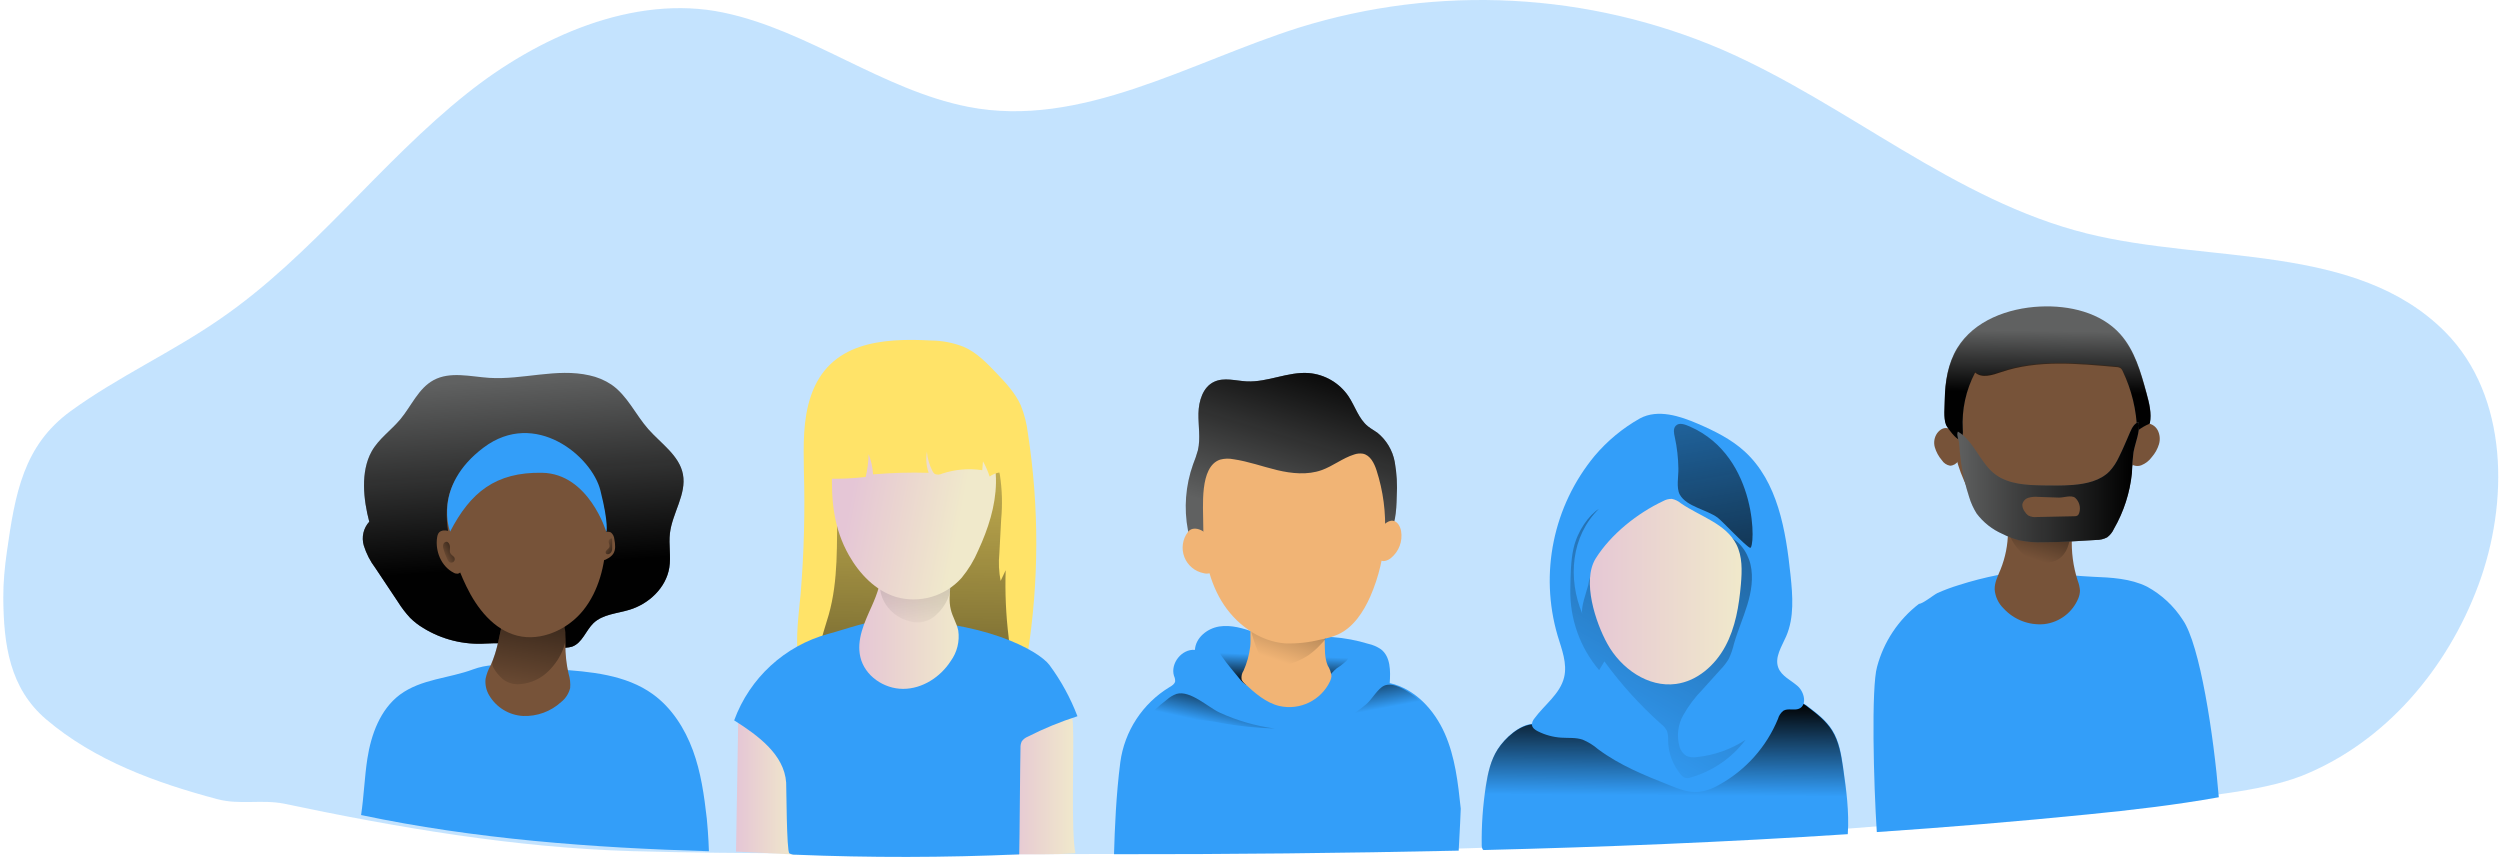 <?xml version="1.0" encoding="UTF-8"?>
<svg width="665px" height="228px" viewBox="0 0 665 228" version="1.1" xmlns="http://www.w3.org/2000/svg" xmlns:xlink="http://www.w3.org/1999/xlink">
    <!-- Generator: Sketch 55.2 (78181) - https://sketchapp.com -->
    <title>diversity_2</title>
    <desc>Created with Sketch.</desc>
    <defs>
        <linearGradient x1="3.18450526e-13%" y1="50.006%" x2="100%" y2="50.006%" id="linearGradient-1">
            <stop stop-color="#E5C6D6" offset="0%"></stop>
            <stop stop-color="#EAD4D0" offset="42%"></stop>
            <stop stop-color="#F0E9CB" offset="100%"></stop>
        </linearGradient>
        <linearGradient x1="0%" y1="50.043%" x2="100%" y2="50.043%" id="linearGradient-2">
            <stop stop-color="#E5C6D6" offset="0%"></stop>
            <stop stop-color="#EAD4D0" offset="42%"></stop>
            <stop stop-color="#F0E9CB" offset="100%"></stop>
        </linearGradient>
        <linearGradient x1="51.356%" y1="-48.285%" x2="48.585%" y2="240.202%" id="linearGradient-3">
            <stop stop-color="#010101" stop-opacity="0" offset="0%"></stop>
            <stop stop-color="#010101" offset="95%"></stop>
        </linearGradient>
        <linearGradient x1="46.388%" y1="3.812%" x2="52.013%" y2="74.445%" id="linearGradient-4">
            <stop stop-color="#010101" stop-opacity="0" offset="0%"></stop>
            <stop stop-color="#010101" offset="95%"></stop>
        </linearGradient>
        <linearGradient x1="39.085%" y1="125.961%" x2="73.078%" y2="-92.194%" id="linearGradient-5">
            <stop stop-color="#010101" stop-opacity="0" offset="0%"></stop>
            <stop stop-color="#010101" offset="95%"></stop>
        </linearGradient>
        <linearGradient x1="9.666%" y1="90.735%" x2="148.837%" y2="-46.715%" id="linearGradient-6">
            <stop stop-color="#010101" stop-opacity="0" offset="0%"></stop>
            <stop stop-color="#010101" offset="95%"></stop>
        </linearGradient>
        <linearGradient x1="13.57%" y1="1.881%" x2="153.3%" y2="184.573%" id="linearGradient-7">
            <stop stop-color="#010101" stop-opacity="0" offset="0%"></stop>
            <stop stop-color="#010101" offset="95%"></stop>
        </linearGradient>
        <linearGradient x1="0.012%" y1="50.045%" x2="100.073%" y2="50.045%" id="linearGradient-8">
            <stop stop-color="#E5C6D6" offset="0%"></stop>
            <stop stop-color="#EAD4D0" offset="42%"></stop>
            <stop stop-color="#F0E9CB" offset="100%"></stop>
        </linearGradient>
        <linearGradient x1="41.361%" y1="116.399%" x2="114.713%" y2="-527.577%" id="linearGradient-9">
            <stop stop-color="#010101" stop-opacity="0" offset="0%"></stop>
            <stop stop-color="#010101" offset="95%"></stop>
        </linearGradient>
        <linearGradient x1="13.335%" y1="42.868%" x2="78.605%" y2="58.559%" id="linearGradient-10">
            <stop stop-color="#E5C6D6" offset="0%"></stop>
            <stop stop-color="#EAD4D0" offset="42%"></stop>
            <stop stop-color="#F0E9CB" offset="100%"></stop>
        </linearGradient>
        <linearGradient x1="49.876%" y1="63.503%" x2="50.953%" y2="-1.223%" id="linearGradient-11">
            <stop stop-color="#010101" stop-opacity="0" offset="0%"></stop>
            <stop stop-color="#010101" offset="95%"></stop>
        </linearGradient>
        <linearGradient x1="29.755%" y1="100.81%" x2="140.36%" y2="-187.488%" id="linearGradient-12">
            <stop stop-color="#010101" stop-opacity="0" offset="0%"></stop>
            <stop stop-color="#010101" offset="95%"></stop>
        </linearGradient>
        <linearGradient x1="-0.026%" y1="50.025%" x2="100.003%" y2="50.025%" id="linearGradient-13">
            <stop stop-color="#E5C6D6" offset="0%"></stop>
            <stop stop-color="#EAD4D0" offset="42%"></stop>
            <stop stop-color="#F0E9CB" offset="100%"></stop>
        </linearGradient>
        <linearGradient x1="26.502%" y1="-143.359%" x2="72.42%" y2="248.718%" id="linearGradient-14">
            <stop stop-color="#010101" stop-opacity="0" offset="0%"></stop>
            <stop stop-color="#010101" offset="95%"></stop>
        </linearGradient>
        <linearGradient x1="51.005%" y1="36.462%" x2="45.029%" y2="94.807%" id="linearGradient-15">
            <stop stop-color="#010101" stop-opacity="0" offset="0%"></stop>
            <stop stop-color="#010101" offset="95%"></stop>
        </linearGradient>
        <linearGradient x1="42.29%" y1="78.509%" x2="71.97%" y2="-9.496%" id="linearGradient-16">
            <stop stop-color="#010101" stop-opacity="0" offset="0%"></stop>
            <stop stop-color="#010101" offset="95%"></stop>
        </linearGradient>
        <linearGradient x1="29.197%" y1="87.406%" x2="121.455%" y2="-131.942%" id="linearGradient-17">
            <stop stop-color="#010101" stop-opacity="0" offset="0%"></stop>
            <stop stop-color="#010101" offset="95%"></stop>
        </linearGradient>
        <linearGradient x1="49.739%" y1="53.578%" x2="82.421%" y2="-12.308%" id="linearGradient-18">
            <stop stop-color="#010101" stop-opacity="0" offset="0%"></stop>
            <stop stop-color="#010101" offset="95%"></stop>
        </linearGradient>
        <linearGradient x1="50.268%" y1="56.122%" x2="15.162%" y2="-26.369%" id="linearGradient-19">
            <stop stop-color="#010101" stop-opacity="0" offset="0%"></stop>
            <stop stop-color="#010101" offset="95%"></stop>
        </linearGradient>
        <linearGradient x1="30.698%" y1="85.249%" x2="93.762%" y2="-64.544%" id="linearGradient-20">
            <stop stop-color="#010101" stop-opacity="0" offset="0%"></stop>
            <stop stop-color="#010101" offset="95%"></stop>
        </linearGradient>
        <linearGradient x1="51.11%" y1="18.708%" x2="49.997%" y2="67.141%" id="linearGradient-21">
            <stop stop-color="#010101" stop-opacity="0" offset="0%"></stop>
            <stop stop-color="#010101" offset="95%"></stop>
        </linearGradient>
        <linearGradient x1="-0.09%" y1="49.964%" x2="99.905%" y2="49.964%" id="linearGradient-22">
            <stop stop-color="#010101" stop-opacity="0" offset="0%"></stop>
            <stop stop-color="#010101" offset="95%"></stop>
        </linearGradient>
    </defs>
    <g id="Desktop-hifi" stroke="none" stroke-width="1" fill="none" fill-rule="evenodd">
        <g id="Desktop-Transparent" transform="translate(-180, -1141)" fill-rule="nonzero">
            <g id="diversity_2" transform="translate(180, 1141)">
                <path d="M659.223,155.718 C651.069,177.615 634.749,197.373 612.307,206.363 C600.721,210.864 584.236,211.728 571.978,213.789 C560.471,215.849 546.751,215.468 535.085,216.618 C516.425,218.488 497.674,220.038 478.974,221.308 C476.383,221.508 473.841,221.708 471.25,221.868 C438.972,223.978 406.694,225.288 374.336,226.088 L374.106,226.088 C371.995,226.088 369.844,226.208 367.733,226.248 C337.169,226.915 306.593,227.231 276.002,227.198 C255.178,227.198 234.376,227.131 213.598,226.998 C198.47,226.918 183.341,226.838 168.183,226.408 C137.016,225.488 105.954,220.189 75.627,213.789 C69.694,212.599 63.786,214.148 57.902,212.598 C41.583,208.268 25.184,202.338 12.287,191.358 C2.55,183.068 0.963,171.455 0.876,159.075 C0.848,155.057 1.247,150.856 1.831,146.757 C4.022,131.327 6.214,118.498 18.821,109.338 C31.428,100.178 45.836,93.668 58.613,84.798 C83.096,67.968 101.046,43.268 124.289,24.798 C142.749,10.078 168.423,-1.702 192.496,3.358 C215.189,8.128 234.65,23.918 257.532,28.418 C287.549,34.298 316.395,16.558 345.581,7.328 C382.602,-4.172 422.515,-2.083 458.133,13.218 C491.441,27.698 519.857,53.358 555.116,62.108 C587.674,70.178 626.755,64.528 650.398,88.278 C667.378,105.398 667.378,133.821 659.223,155.718 Z" id="Path" fill="#339EF9" opacity="0.289"></path>
                <path d="M286.07,226.97 C279.98,227.41 274.34,227.2 268.22,227.25 C268.58,222.52 270.11,201.46 270.46,196.73 C270.61,194.73 270.87,192.49 272.41,191.19 C273.351,190.5 274.452,190.063 275.61,189.92 C277.96,189.48 281.05,188.92 283.42,189.46 C285.42,189.92 285.35,191.67 285.42,193.4 C285.73,199.06 284.83,221.45 286.07,226.97 Z" id="Path" fill="url(#linearGradient-1)"></path>
                <path d="M196.36,192.16 L195.78,226.52 L211.56,227.31 C211.56,227.31 211.32,200.58 206.29,196.7 C203.387,194.421 199.983,192.865 196.36,192.16 Z" id="Path" fill="url(#linearGradient-2)"></path>
                <path d="M215.73,105.23 C213.54,111.57 213.73,118.44 213.83,125.14 C214.152,136.047 213.868,146.964 212.98,157.84 C212.43,163.68 211.59,169.56 212.3,175.37 C213.01,181.18 215.52,187.09 220.3,190.37 C223.72,192.71 227.94,193.55 232.06,193.99 C236.271,194.394 240.5,194.571 244.73,194.52 C249.268,194.681 253.807,194.244 258.23,193.22 C262.61,192.04 266.82,189.68 269.42,185.97 C271.82,182.54 272.67,178.28 273.32,174.14 C276.398,154.64 276.432,134.78 273.42,115.27 C273.124,112.724 272.492,110.229 271.54,107.85 C270.08,104.55 267.54,101.85 265.05,99.24 C262.56,96.63 259.75,93.7 256.3,92.24 C253.526,91.159 250.577,90.593 247.6,90.57 C234.56,89.87 220.61,91.01 215.73,105.23 Z" id="Path" fill="#FFE368"></path>
                <path d="M267.51,151.68 L266.17,154.52 C265.696,152.11 265.582,149.643 265.83,147.2 L266.31,138.15 C266.683,134.201 266.568,130.221 265.97,126.3 C265.2,122.41 263.36,118.59 260.17,116.24 C256.08,113.24 250.6,113.07 245.51,113.1 C240.81,113.1 235.76,113.32 232,116.1 C230.001,117.77 228.308,119.777 227,122.03 C225.354,124.255 224.09,126.739 223.26,129.38 C222.851,131.211 222.666,133.085 222.71,134.96 C222.56,144.54 223.05,154.3 220.44,163.53 C219.58,166.53 218.44,169.53 218.07,172.69 C217.961,173.23 218.061,173.791 218.35,174.26 C218.681,174.581 219.104,174.791 219.56,174.86 C223.188,175.684 226.861,176.299 230.56,176.7 L250.31,179.24 C252.491,179.639 254.72,179.7 256.92,179.42 C258.43,179.16 259.92,178.57 261.39,178.3 C266.39,177.39 269.06,174.73 268.31,169.58 C267.58,163.643 267.312,157.658 267.51,151.68 L267.51,151.68 Z" id="Path" fill="url(#linearGradient-3)"></path>
                <path d="M220.29,168.62 C208.722,171.782 199.403,180.355 195.29,191.62 C201.61,195.62 208.61,200.71 209.12,208.18 C209.19,209.11 209.22,226.44 209.97,226.98 C210.441,227.249 210.979,227.378 211.52,227.35 C231.38,228.17 251.243,228.14 271.11,227.26 C271.23,223.26 271.34,202.95 271.45,198.92 C271.422,198.335 271.535,197.752 271.78,197.22 C272.178,196.652 272.734,196.213 273.38,195.96 C277.635,193.797 282.055,191.978 286.6,190.52 C284.753,185.67 282.254,181.094 279.17,176.92 C276.31,173.04 261.25,164.69 236.36,164.99 C230.73,165.05 225.73,167.18 220.29,168.62 Z" id="Path" fill="#339EF9"></path>
                <path d="M188.57,226.43 C157.42,225.51 126.36,223.2 96.05,216.8 C96.8,211.8 96.96,206.74 97.72,201.8 C98.72,195.36 101.14,188.72 106.35,184.8 C112.04,180.58 119.44,180.46 125.88,178.04 C132.64,175.53 140.88,177.56 148.04,178.04 C156.99,178.63 166.45,179.43 173.69,184.68 C178.69,188.3 182.17,193.79 184.31,199.6 C186.45,205.41 187.31,211.6 188.01,217.77 C188.09,218.15 188.49,223.32 188.57,226.43 Z" id="Path" fill="#339EF9"></path>
                <path d="M129.14,171.19 C123.325,171.549 117.542,170.103 112.58,167.05 C111.312,166.29 110.14,165.38 109.09,164.34 C107.883,163.035 106.801,161.618 105.86,160.11 L99.86,151.11 C98.492,149.303 97.446,147.273 96.77,145.11 C96.114,142.888 96.664,140.486 98.22,138.77 C96.66,132.85 95.88,125.48 98.84,120.12 C100.7,116.74 104.06,114.46 106.53,111.49 C109.45,107.96 111.31,103.29 115.34,101.11 C119.75,98.73 125.13,100.18 130.13,100.51 C139.03,101.08 148.07,97.86 156.77,99.84 C158.861,100.283 160.849,101.117 162.63,102.3 C166.87,105.22 169.04,110.3 172.44,114.15 C175.84,118 180.7,121.15 181.66,126.15 C182.66,131.46 178.84,136.45 178.2,141.82 C177.83,144.87 178.52,147.98 178.03,151.01 C177.16,156.37 172.59,160.65 167.4,162.21 C164.12,163.21 160.4,163.37 157.89,165.72 C155.81,167.72 154.89,171.04 152.17,172.01 C151.093,172.307 149.968,172.385 148.86,172.24 C142.63,171.84 135.39,170.79 129.14,171.19 Z" id="Path" fill="#606161"></path>
                <path d="M129.14,171.19 C123.325,171.549 117.542,170.103 112.58,167.05 C111.312,166.29 110.14,165.38 109.09,164.34 C107.883,163.035 106.801,161.618 105.86,160.11 L99.86,151.11 C98.492,149.303 97.446,147.273 96.77,145.11 C96.114,142.888 96.664,140.486 98.22,138.77 C96.66,132.85 95.88,125.48 98.84,120.12 C100.7,116.74 104.06,114.46 106.53,111.49 C109.45,107.96 111.31,103.29 115.34,101.11 C119.75,98.73 125.13,100.18 130.13,100.51 C139.03,101.08 148.07,97.86 156.77,99.84 C158.861,100.283 160.849,101.117 162.63,102.3 C166.87,105.22 169.04,110.3 172.44,114.15 C175.84,118 180.7,121.15 181.66,126.15 C182.66,131.46 178.84,136.45 178.2,141.82 C177.83,144.87 178.52,147.98 178.03,151.01 C177.16,156.37 172.59,160.65 167.4,162.21 C164.12,163.21 160.4,163.37 157.89,165.72 C155.81,167.72 154.89,171.04 152.17,172.01 C151.093,172.307 149.968,172.385 148.86,172.24 C142.63,171.84 135.39,170.79 129.14,171.19 Z" id="Path" fill="url(#linearGradient-4)"></path>
                <path d="M130.48,177.03 C129.866,178.134 129.422,179.324 129.16,180.56 C128.997,182.065 129.319,183.582 130.08,184.89 C131.969,188.148 135.37,190.238 139.13,190.45 C142.864,190.597 146.505,189.264 149.26,186.74 C150.451,185.801 151.295,184.492 151.66,183.02 C151.77,181.728 151.627,180.427 151.24,179.19 C150.651,176.606 150.369,173.961 150.4,171.31 C150.4,169.31 150.6,167.1 149.58,165.31 C148.43,163.31 146.09,162.45 143.87,162.01 C140.76,161.41 135.02,160.48 133.96,164.45 C132.8,168.78 132.42,172.91 130.48,177.03 Z" id="Path" fill="#775339"></path>
                <path d="M131,176.94 C131.046,177.151 131.116,177.356 131.21,177.55 C131.871,178.726 132.73,179.778 133.75,180.66 C135.06,181.676 136.711,182.149 138.36,181.98 C141.235,181.755 143.933,180.502 145.96,178.45 C149.13,175.35 152.1,169.67 149.58,165.34 C148.43,163.34 146.09,162.48 143.87,162.04 C140.76,161.44 135.02,160.51 133.96,164.48 C133.09,167.71 132.63,171.04 131.58,174.22 C131.23,175.31 130.8,176.01 131,176.94 Z" id="Path" fill="url(#linearGradient-5)"></path>
                <path d="M119.73,141.41 C118.73,140.97 117.28,140.89 116.64,141.82 C116.446,142.151 116.324,142.519 116.28,142.9 C115.7,146.54 117.34,150.61 120.61,152.31 C120.931,152.509 121.302,152.613 121.68,152.61 C122.56,152.53 123.02,151.54 123.2,150.68 C124.01,146.99 123.53,142.97 119.73,141.41 Z" id="Path" fill="#775339"></path>
                <path d="M159.34,143.21 C159.682,142.649 160.131,142.16 160.66,141.77 C161.205,141.377 161.926,141.327 162.52,141.64 C163.048,142.1 163.372,142.751 163.42,143.45 C163.66,144.76 163.85,146.24 163.09,147.35 C162.68,147.899 162.141,148.339 161.52,148.63 C160.956,149.007 160.264,149.14 159.6,149 C159.025,148.743 158.576,148.268 158.35,147.68 C158.154,147.319 158.038,146.92 158.01,146.51 C158.174,145.317 158.631,144.183 159.34,143.21 L159.34,143.21 Z" id="Path" fill="#775339"></path>
                <path d="M124.06,155.99 C126.88,161.83 131.31,167.49 137.59,169.09 C143.87,170.69 151.02,167.5 155.16,162.32 C159.3,157.14 160.95,150.32 161.23,143.72 C161.55,136.21 159.93,128.03 154.3,123.04 C150.51,119.862 145.673,118.208 140.73,118.4 C135.801,118.633 131,120.046 126.73,122.52 C114.3,129.3 119.06,145.64 124.06,155.99 Z" id="Path" fill="#775339"></path>
                <path d="M119.73,141.41 C119.73,141.41 114.95,129.32 128.65,119.04 C142.35,108.76 157.42,121.33 159.71,130.46 C162,139.59 161.29,141.52 161.29,141.52 C161.29,141.52 156.66,125.99 144.22,125.76 C131.78,125.53 125.13,131 119.73,141.41 Z" id="Path" fill="#339EF9"></path>
                <path d="M119.65,146.62 C119.65,146.13 119.75,145.62 119.65,145.15 C119.55,144.68 119.27,144.15 118.78,144.1 C118.381,144.123 118.04,144.396 117.93,144.78 C117.817,145.155 117.817,145.555 117.93,145.93 C118.175,146.86 118.509,147.765 118.93,148.63 C119.12,149.04 119.34,149.51 119.78,149.63 C120.11,149.724 120.465,149.629 120.704,149.382 C120.942,149.135 121.025,148.777 120.92,148.45 C120.73,147.79 119.73,147.68 119.65,146.62 Z" id="Path" fill="url(#linearGradient-6)"></path>
                <path d="M161.98,144.52 C161.86,144.242 161.86,143.928 161.98,143.65 C162.155,143.407 162.416,143.239 162.71,143.18 C162.814,143.426 162.858,143.693 162.84,143.96 C162.84,144.56 162.84,145.15 162.84,145.75 C162.852,146.02 162.819,146.291 162.74,146.55 C162.616,146.914 162.343,147.208 161.99,147.36 C161.7,147.49 161.28,147.46 161.15,147.16 C160.92,146.64 161.48,146.23 161.8,145.95 C162.27,145.52 162.18,145.13 161.98,144.52 Z" id="Path" fill="url(#linearGradient-7)"></path>
                <path d="M231.86,161.3 C229.93,165.59 227.77,170.22 228.86,174.8 C230.03,179.8 235.14,183.25 240.24,183.24 C245.34,183.23 250.14,180.12 252.9,175.83 C254.589,173.498 255.306,170.601 254.9,167.75 C254.49,165.75 253.34,164.03 252.9,162.08 C251.9,158.01 253.9,153.51 252.35,149.62 C251.1,146.45 247.8,144.56 244.51,143.62 C242.566,143.004 240.489,142.938 238.51,143.43 C234.86,144.54 234.29,147.18 234.51,150.43 C234.67,154.29 233.41,157.84 231.86,161.3 Z" id="Path" fill="url(#linearGradient-8)"></path>
                <path d="M235.73,160.97 C237.19,163.083 239.369,164.594 241.86,165.22 C244.404,166.042 247.194,165.375 249.09,163.49 C251.638,161.192 253.092,157.921 253.09,154.49 C253.147,153.323 252.793,152.173 252.09,151.24 C251.486,150.625 250.736,150.174 249.91,149.93 C245.48,148.427 240.608,149.012 236.66,151.52 C233.21,153.67 233.62,157.8 235.73,160.97 Z" id="Path" fill="url(#linearGradient-9)"></path>
                <path d="M225.81,147.7 C228.65,152.7 232.89,157.11 238.28,158.78 C244.601,160.599 251.405,158.632 255.78,153.72 C257.602,151.513 259.094,149.055 260.21,146.42 C262.83,140.75 264.83,134.66 264.93,128.42 C265.03,122.18 263.05,115.73 258.68,111.48 C255.418,108.497 251.354,106.533 246.99,105.83 C241.31,104.77 235.2,105.32 230.13,108.26 C227.003,110.071 224.459,112.74 222.8,115.95 C221.15,119.18 221.45,121.73 221.34,125.14 C221.07,133.21 221.78,140.58 225.81,147.7 Z" id="Path" fill="url(#linearGradient-10)"></path>
                <path d="M218.58,125.77 C218.545,126.116 218.615,126.464 218.78,126.77 C219.196,127.212 219.798,127.428 220.4,127.35 C223.697,127.405 226.994,127.245 230.27,126.87 C230.749,124.884 231.011,122.852 231.05,120.81 C231.73,122.528 232.128,124.345 232.23,126.19 C237.148,125.76 242.086,125.62 247.02,125.77 C246.39,123.96 246.231,122.019 246.56,120.13 C246.701,121.908 247.191,123.641 248,125.23 C248.135,125.57 248.364,125.865 248.66,126.08 C249.283,126.33 249.983,126.297 250.58,125.99 C254.025,124.848 257.691,124.533 261.28,125.07 L261.47,122.71 C262.198,123.995 262.791,125.353 263.24,126.76 C264.593,125.782 266.288,125.399 267.93,125.7 L266.56,117.5 C266.379,113.371 264.181,109.595 260.68,107.4 C258.576,105.56 256.283,103.947 253.84,102.59 C249.587,100.532 244.804,99.834 240.14,100.59 C235.485,101.357 231.051,103.121 227.14,105.76 C225.672,106.633 224.385,107.781 223.35,109.14 C222.35,110.54 222.35,112.08 221.7,113.58 C220.02,117.63 218.58,121.29 218.58,125.77 Z" id="Path" fill="#FFE368"></path>
                <path d="M491.51,221.89 C459.25,224 426.95,225.31 394.61,226.11 C394.494,226.045 394.4,225.948 394.34,225.83 C394.207,225.556 394.139,225.255 394.14,224.95 C394.054,219.625 394.425,214.302 395.25,209.04 C395.81,205.62 396.56,202.12 398.43,199.22 C400.3,196.32 404.2,192.69 407.94,192.5 C411.84,192.34 415.94,193.29 419.94,193.25 C424.72,193.25 429.49,192.81 434.26,192.34 C443.65,191.42 452.96,189.95 462.39,189.39 C466.2,189.19 470.1,189.07 473.72,187.76 C475.43,187.13 477.26,186.21 479.01,186.81 C479.701,187.077 480.346,187.451 480.92,187.92 C483.35,189.79 485.81,191.66 487.4,194.25 C489.23,197.19 489.79,200.69 490.27,204.11 C491.11,210 491.91,215.96 491.51,221.89 Z" id="Path" fill="#339EF9"></path>
                <path d="M491.47,221.89 C459.21,224 426.95,225.31 394.61,226.11 L394.38,226.11 C394.38,226.11 394.3,226.11 394.26,225.99 C394.13,225.716 394.075,225.412 394.1,225.11 C394.001,219.786 394.358,214.463 395.17,209.2 C395.73,205.74 396.48,202.28 398.39,199.34 C400.3,196.4 404.12,192.81 407.86,192.65 C411.76,192.46 415.86,193.41 419.86,193.37 C424.64,193.37 429.41,192.97 434.18,192.5 C443.57,191.5 452.92,190.11 462.31,189.5 C466.12,189.26 470.06,189.18 473.64,187.87 C475.35,187.23 477.22,186.32 478.93,186.87 C479.623,187.151 480.267,187.539 480.84,188.02 C483.27,189.85 485.73,191.76 487.33,194.34 C489.15,197.25 489.71,200.75 490.23,204.17 C491.03,210.08 491.83,216 491.47,221.89 Z" id="Path" fill="url(#linearGradient-11)"></path>
                <path d="M424.15,121.29 C413.161,134.601 409.479,152.492 414.32,169.06 C415.42,172.7 416.95,176.49 416.05,180.19 C414.98,184.6 410.82,187.46 408.14,191.13 C407.723,191.601 407.495,192.211 407.5,192.84 C407.59,193.64 408.36,194.17 409.08,194.53 C411.006,195.502 413.108,196.076 415.26,196.22 C417.19,196.35 419.18,196.13 421.01,196.76 C422.498,197.388 423.878,198.245 425.1,199.3 C430.84,203.58 437.58,206.3 444.23,208.93 C446.61,209.88 449.09,210.84 451.65,210.67 C453.655,210.452 455.587,209.797 457.31,208.75 C464.363,204.86 469.877,198.679 472.94,191.23 C473.176,190.366 473.685,189.602 474.39,189.05 C475.61,188.33 477.24,189.05 478.54,188.52 C480.75,187.57 479.98,184.1 478.2,182.52 C476.42,180.94 473.91,179.87 473.04,177.64 C471.97,174.88 473.93,171.99 475.11,169.28 C477.31,164.23 476.85,158.47 476.28,152.99 C475.03,141.06 472.9,128.13 464.04,120.05 C460.46,116.8 456.04,114.62 451.61,112.71 C446.96,110.71 441.02,108.71 436.22,111.3 C431.632,113.883 427.544,117.266 424.15,121.29 Z" id="Path" fill="#339EF9"></path>
                <path d="M420.93,163.36 C416.93,153.87 417.93,142.59 425.3,135.36 C422.64,137.07 419.65,141.13 418.57,145.81 C417.78,149.19 417.78,153.29 417.7,156.76 C417.56,164.62 420.287,172.263 425.37,178.26 L426.77,175.93 C431.187,182.009 436.246,187.595 441.86,192.59 C442.51,193.084 443.043,193.716 443.42,194.44 C443.681,195.27 443.783,196.142 443.72,197.01 C443.768,200.308 444.955,203.488 447.08,206.01 C447.385,206.422 447.801,206.738 448.28,206.92 C448.775,207.015 449.287,206.973 449.76,206.8 C455.565,205.13 460.671,201.621 464.31,196.8 C460.458,199.316 456.065,200.883 451.49,201.37 C450.515,201.555 449.507,201.451 448.59,201.07 C447.662,200.494 446.995,199.579 446.73,198.52 C445.96,195.743 446.32,192.773 447.73,190.26 C449.127,187.775 450.845,185.486 452.84,183.45 L457.68,178.08 C458.515,177.222 459.247,176.269 459.86,175.24 C460.463,173.961 460.926,172.619 461.24,171.24 C462.24,167.74 463.72,164.39 464.78,160.91 C465.84,157.43 466.46,153.69 465.63,150.14 C464.8,146.59 462.26,143.29 458.75,142.33 C457.268,141.998 455.746,141.88 454.23,141.98 L439.7,142.2 C437.618,142.103 435.537,142.391 433.56,143.05 C430.21,144.42 426.35,148.5 424.14,151.32 C423.216,152.606 422.638,154.107 422.46,155.68 C422.08,157.19 420.33,161.94 420.93,163.36 Z" id="Path" fill="url(#linearGradient-12)"></path>
                <path d="M442.37,133.3 C443.082,132.893 443.89,132.686 444.71,132.7 C445.6,132.884 446.429,133.29 447.12,133.88 C452.23,137.39 459.04,139.26 461.87,144.79 C463.51,148.01 463.39,151.79 463.08,155.42 C462.58,161.12 461.64,166.9 458.93,171.93 C456.22,176.96 451.47,181.18 445.81,181.93 C438.39,182.93 431.18,177.83 427.56,171.26 C424.45,165.65 420.73,154.52 424.47,148.52 C428.54,142.07 435.54,136.52 442.37,133.3 Z" id="Path" fill="url(#linearGradient-13)"></path>
                <path d="M456.93,137.72 C458.17,138.66 464.08,145.03 465.5,145.72 C466.92,146.41 467.93,121.51 449.5,113.46 C448.24,112.91 446.62,112.26 445.71,113.3 C445.02,114.08 445.27,115.3 445.5,116.3 C446.091,119.025 446.409,121.802 446.45,124.59 C446.51,126.65 445.83,129.77 446.84,131.59 C448.63,134.78 454.08,135.58 456.93,137.72 Z" id="Path" fill="url(#linearGradient-14)"></path>
                <path d="M388.01,226.27 C357.463,226.937 326.903,227.253 296.33,227.22 C296.52,220.38 296.88,211.51 298,202.76 C299.123,194.452 303.946,187.099 311.12,182.76 C311.76,182.4 312.44,181.96 312.59,181.25 C312.604,180.742 312.498,180.239 312.28,179.78 C311.28,176.48 314.34,172.58 317.85,172.86 C318.04,169.63 321.11,167.17 324.29,166.65 C330.77,165.65 336.62,170.55 343.29,170.19 C347.03,170.03 350.73,169.28 354.47,169.47 C357.696,169.716 360.885,170.316 363.98,171.26 C365.175,171.523 366.309,172.012 367.32,172.7 C369.9,174.65 369.9,178.5 369.66,181.7 C376.39,183.21 381.52,188.82 384.3,195.1 C387.08,201.38 387.84,208.31 388.56,215.1 C388.57,215.52 388.29,221.29 388.01,226.27 Z" id="Path" fill="#339EF9"></path>
                <path d="M324.96,174.52 C324.08,173.21 323.31,171.36 324.36,170.18 C325.15,169.3 326.5,169.34 327.67,169.45 L356.4,172.11 C357.105,172.102 357.791,172.331 358.35,172.76 C359.048,173.666 358.967,174.949 358.16,175.76 C357.369,176.511 356.504,177.181 355.58,177.76 C353.82,179.16 352.72,181.36 350.7,182.35 C349.318,182.894 347.832,183.122 346.35,183.02 L336.04,183.02 C333.71,183.02 331.59,182.78 330.04,180.93 C328.35,178.85 326.48,176.74 324.96,174.52 Z" id="Path" fill="url(#linearGradient-15)"></path>
                <path d="M317.36,123.52 C317.855,122.298 318.282,121.049 318.64,119.78 C319.39,116.58 318.72,113.23 318.79,109.94 C318.86,106.65 319.98,102.94 322.96,101.56 C325.61,100.31 328.71,101.3 331.63,101.45 C337.2,101.72 342.63,98.81 348.15,99.24 C352.395,99.596 356.255,101.844 358.66,105.36 C360.46,108.04 361.38,111.41 363.9,113.43 C364.67,114.05 365.56,114.51 366.36,115.09 C368.789,117.043 370.436,119.804 371,122.87 C371.541,125.911 371.719,129.007 371.53,132.09 C371.44,135.98 371.24,140.19 368.78,143.2 C366.32,146.21 362.08,147.29 358.16,147.92 C347.714,149.599 337.087,149.821 326.58,148.58 C321.35,147.96 317.05,146.58 315.99,141.04 C314.878,135.182 315.351,129.134 317.36,123.52 L317.36,123.52 Z" id="Path" fill="#606161"></path>
                <path d="M317.36,123.52 C317.855,122.298 318.282,121.049 318.64,119.78 C319.39,116.58 318.72,113.23 318.79,109.94 C318.86,106.65 319.98,102.94 322.96,101.56 C325.61,100.31 328.71,101.3 331.63,101.45 C337.2,101.72 342.63,98.81 348.15,99.24 C352.395,99.596 356.255,101.844 358.66,105.36 C360.46,108.04 361.38,111.41 363.9,113.43 C364.67,114.05 365.56,114.51 366.36,115.09 C368.789,117.043 370.436,119.804 371,122.87 C371.541,125.911 371.719,129.007 371.53,132.09 C371.44,135.98 371.24,140.19 368.78,143.2 C366.32,146.21 362.08,147.29 358.16,147.92 C347.714,149.599 337.087,149.821 326.58,148.58 C321.35,147.96 317.05,146.58 315.99,141.04 C314.878,135.182 315.351,129.134 317.36,123.52 L317.36,123.52 Z" id="Path" fill="url(#linearGradient-16)"></path>
                <path d="M330.78,178.41 C330.32,179.097 330.138,179.934 330.27,180.75 C330.466,181.204 330.772,181.603 331.16,181.91 C333.83,184.38 336.71,186.91 340.24,187.78 C345.754,189.055 351.409,186.305 353.81,181.18 C354.006,180.767 354.131,180.324 354.18,179.87 C354.067,178.863 353.725,177.894 353.18,177.04 C352.29,174.96 352.43,172.61 352.37,170.34 C352.31,168.07 351.92,165.63 350.3,164.06 C348.766,162.783 346.815,162.117 344.82,162.19 C342.11,162.1 334.24,162.59 333.02,165.46 C332.31,167.15 332.83,170.18 332.55,172.06 C332.278,174.253 331.681,176.393 330.78,178.41 Z" id="Path" fill="#F1B475"></path>
                <path d="M332.67,167.44 C333.144,169.344 333.752,171.212 334.49,173.03 C335.251,174.872 336.754,176.307 338.63,176.98 C340.54,177.53 342.57,176.89 344.41,176.14 C345.658,175.663 346.855,175.06 347.98,174.34 C349.17,173.503 350.266,172.541 351.25,171.47 C352.225,170.527 353.051,169.441 353.7,168.25 C354.366,167.115 354.544,165.757 354.191,164.489 C353.839,163.22 352.987,162.149 351.83,161.52 C350.743,160.895 349.571,160.43 348.35,160.14 C345.71,159.38 342.966,159.043 340.22,159.14 C338.1,159.25 334.68,159.67 333.11,161.29 C331.54,162.91 332.09,165.59 332.67,167.44 Z" id="Path" fill="url(#linearGradient-17)"></path>
                <path d="M315.98,141.52 C314.536,143.424 314.18,145.94 315.039,148.171 C315.899,150.401 317.851,152.027 320.2,152.47 C321.166,152.759 322.213,152.49 322.92,151.77 C323.141,151.447 323.285,151.077 323.34,150.69 C323.561,147.99 322.973,145.285 321.65,142.92 C320.61,141.14 317.43,139.57 315.98,141.52 Z" id="Path" fill="#F1B475"></path>
                <path d="M370.54,138.52 C371.77,138.71 372.47,140.05 372.69,141.27 C373.146,143.962 372.123,146.691 370.01,148.42 C369.548,148.814 368.994,149.085 368.4,149.21 C367.797,149.327 367.174,149.161 366.71,148.76 C366.268,148.219 366.034,147.538 366.05,146.84 C365.92,145.1 365.79,142.78 366.76,141.23 C367.48,140.08 369.05,138.3 370.54,138.52 Z" id="Path" fill="#F1B475"></path>
                <path d="M320.06,139.39 C320.01,146.48 321.24,153.73 324.88,159.81 C328.52,165.89 334.88,170.62 341.88,171.15 C345.005,171.246 348.128,170.91 351.16,170.15 C352.773,169.874 354.349,169.418 355.86,168.79 C359.99,166.92 362.66,162.79 364.49,158.69 C369.117,148.084 369.714,136.155 366.17,125.14 C365.55,123.22 364.5,121.08 362.52,120.68 C361.719,120.56 360.901,120.642 360.14,120.92 C357.14,121.86 354.56,123.98 351.57,125.05 C347.8,126.4 343.57,125.97 339.72,125.05 C335.87,124.13 332.03,122.72 328.06,122.15 C326.887,121.914 325.675,121.955 324.52,122.27 C318.99,124.18 320.09,134.92 320.06,139.39 Z" id="Path" fill="#F1B475"></path>
                <path d="M339.08,193.79 C334.385,193.652 329.707,193.177 325.08,192.37 C322.849,191.888 320.581,191.603 318.3,191.52 C312.631,191.62 307.418,194.647 304.52,199.52 C302.99,197.3 303.36,194.18 304.72,191.85 C306.08,189.52 308.26,187.79 310.38,186.12 C311.129,185.445 312.002,184.922 312.95,184.58 C316.61,183.53 321.34,188.15 324.48,189.58 C329.111,191.701 334.031,193.119 339.08,193.79 L339.08,193.79 Z" id="Path" fill="url(#linearGradient-18)"></path>
                <path d="M349.34,194.29 C357.78,193.08 366.53,191.88 374.71,194.29 C375.777,194.766 376.978,194.847 378.1,194.52 C378.678,194.226 379.144,193.752 379.43,193.17 C380.134,191.569 379.999,189.722 379.07,188.24 C378.14,186.792 376.908,185.56 375.46,184.63 C373.72,183.4 370.46,181.39 368.2,182.39 C366.49,183.15 364.98,185.96 363.51,187.25 C359.477,190.786 354.594,193.212 349.34,194.29 Z" id="Path" fill="url(#linearGradient-19)"></path>
                <path d="M590.2,212.07 C578.7,214.13 566.97,215.49 555.31,216.64 C536.66,218.51 517.92,220.06 499.23,221.33 C498.39,208.64 497.72,182.71 499.31,177.33 C501.083,170.686 504.999,164.812 510.45,160.62 C511.45,160.62 514.3,158.28 515.34,157.76 C517.177,156.939 519.064,156.234 520.99,155.65 C524.422,154.549 527.914,153.647 531.45,152.95 C539.32,151.32 548.63,153.07 556.67,153.42 C561.6,153.62 566.67,153.86 571.11,156.05 C574.965,158.153 578.231,161.189 580.61,164.88 C585.19,171.41 588.89,195.84 590.2,212.07 Z" id="Path" fill="#339EF9"></path>
                <path d="M532.13,151.52 C531.43,153.22 530.54,154.93 530.58,156.77 C530.721,158.689 531.561,160.489 532.94,161.83 C535.688,164.831 539.677,166.38 543.73,166.02 C547.795,165.563 551.288,162.925 552.84,159.14 C553.112,158.486 553.257,157.788 553.27,157.08 C553.199,156.179 552.997,155.293 552.67,154.45 C551.45,150.676 550.931,146.711 551.14,142.75 C551.27,140.28 551.49,137.34 549.53,135.83 C548.928,135.403 548.249,135.098 547.53,134.93 C544.076,133.945 540.414,133.945 536.96,134.93 C533.04,136.04 534.14,138.13 534.12,141.44 C534.103,144.896 533.427,148.317 532.13,151.52 L532.13,151.52 Z" id="Path" fill="#775339"></path>
                <path d="M540.66,149.03 C543.17,150.08 546.34,149.98 548.33,148.13 C550.32,146.28 550.62,143.5 550.89,140.9 L551.26,137.31 C551.369,136.969 551.287,136.596 551.045,136.331 C550.804,136.067 550.439,135.952 550.09,136.03 C546.996,135.688 543.878,135.611 540.77,135.8 C538.7,135.92 535.77,135.8 534.67,137.97 C532.73,142.03 537.17,147.57 540.66,149.03 Z" id="Path" fill="url(#linearGradient-20)"></path>
                <path d="M522.38,127.71 C523.612,130.758 525.327,133.588 527.46,136.09 C532.71,141.84 541.46,143.77 548.95,141.62 C556.44,139.47 562.58,133.62 566.01,126.62 C569.44,119.62 570.33,111.56 569.51,103.81 C569.06,99.53 568.03,95.15 565.38,91.81 C563.205,89.175 560.358,87.178 557.14,86.03 C545.255,81.451 531.791,85.911 524.99,96.68 C518.73,106.59 517.65,117.02 522.38,127.71 Z" id="Path" fill="#775339"></path>
                <path d="M515.29,115.22 C514.527,116.312 514.296,117.689 514.66,118.97 C515.031,120.232 515.665,121.401 516.52,122.4 C517.015,123.183 517.817,123.721 518.73,123.88 C519.615,123.837 520.422,123.362 520.89,122.61 C523.65,118.84 518.81,110.63 515.29,115.22 Z" id="Path" fill="#775339"></path>
                <path d="M570.73,112.59 C572.057,112.537 573.298,113.243 573.93,114.41 C574.536,115.572 574.662,116.926 574.28,118.18 C573.9,119.422 573.263,120.57 572.41,121.55 C571.693,122.544 570.708,123.314 569.57,123.77 C568.394,124.208 567.069,123.846 566.28,122.87 C566.017,122.457 565.83,121.999 565.73,121.52 C565,118.52 567.02,112.93 570.73,112.59 Z" id="Path" fill="#775339"></path>
                <path d="M521.1,116.62 C522.1,116.36 522.21,114.99 522.1,113.96 C521.801,108.724 522.939,103.506 525.39,98.87 C527.17,100.5 529.97,99.57 532.26,98.79 C542.02,95.44 552.67,96.52 562.96,97.42 C563.384,97.418 563.798,97.543 564.15,97.78 C564.358,97.975 564.518,98.214 564.62,98.48 C567.027,103.479 568.339,108.934 568.47,114.48 C569.484,113.639 570.625,112.964 571.85,112.48 C572.39,109.79 571.67,107.03 570.94,104.38 C569.44,98.88 567.82,93.15 564.01,88.9 C558.81,83.1 550.42,81.17 542.64,81.54 C534.13,81.95 525.13,85.27 520.64,92.54 C518.15,96.61 517.39,101.41 517.31,106.11 C517.31,108.03 516.92,111 517.64,112.82 C518.02,113.67 520.44,116.78 521.1,116.62 Z" id="Path" fill="#606161"></path>
                <path d="M521.1,116.83 C522.1,116.58 522.21,115.21 522.1,114.18 C521.8,108.944 522.938,103.726 525.39,99.09 C527.17,100.71 529.97,99.79 532.26,99 C542.02,95.66 552.67,96.73 562.96,97.64 C563.384,97.638 563.798,97.763 564.15,98 C564.355,98.193 564.516,98.428 564.62,98.69 C567.024,103.69 568.336,109.144 568.47,114.69 C569.486,113.852 570.626,113.177 571.85,112.69 C572.39,110 571.67,107.23 570.94,104.59 C569.44,99.08 567.82,93.36 564.01,89.11 C558.81,83.31 550.42,81.37 542.64,81.75 C534.13,82.16 525.13,85.48 520.64,92.75 C518.15,96.82 517.39,101.63 517.31,106.33 C517.31,108.25 516.92,111.22 517.64,113.04 C518.02,113.89 520.44,117 521.1,116.83 Z" id="Path" fill="url(#linearGradient-21)"></path>
                <path d="M523.79,132.21 C524.255,133.757 524.928,135.234 525.79,136.6 C527.568,138.964 529.928,140.828 532.64,142.01 C534.04,142.725 535.512,143.292 537.03,143.7 C539.176,144.15 541.369,144.331 543.56,144.24 C548.23,144.24 552.89,143.93 557.56,143.63 C558.583,143.646 559.594,143.405 560.5,142.93 C561.283,142.343 561.903,141.565 562.3,140.67 C564.925,136.113 566.557,131.052 567.09,125.82 C567.131,123.981 567.268,122.145 567.5,120.32 C567.99,117.62 569.28,114.98 568.91,112.26 C567.75,112.57 567.11,113.79 566.63,114.9 C565.63,117.14 564.74,119.41 563.63,121.59 C563.007,122.956 562.177,124.217 561.17,125.33 C558.71,127.88 554.96,128.7 551.42,128.99 C548.72,129.2 546.01,129.17 543.3,129.12 C539.03,129.04 534.48,128.82 530.99,126.37 C526.73,123.37 525.25,117.46 520.81,114.8 C520.32,115.62 521.06,117.02 521.13,117.93 C521.24,119.59 521.39,121.24 521.63,122.93 C522.082,126.08 522.805,129.184 523.79,132.21 L523.79,132.21 Z" id="Path" fill="#606161"></path>
                <path d="M523.79,132.21 C524.255,133.757 524.928,135.234 525.79,136.6 C527.568,138.964 529.928,140.828 532.64,142.01 C534.04,142.725 535.512,143.292 537.03,143.7 C539.176,144.15 541.369,144.331 543.56,144.24 C548.23,144.24 552.89,143.93 557.56,143.63 C558.583,143.646 559.594,143.405 560.5,142.93 C561.283,142.343 561.903,141.565 562.3,140.67 C564.925,136.113 566.557,131.052 567.09,125.82 C567.131,123.981 567.268,122.145 567.5,120.32 C567.99,117.62 569.28,114.98 568.91,112.26 C567.75,112.57 567.11,113.79 566.63,114.9 C565.63,117.14 564.74,119.41 563.63,121.59 C563.007,122.956 562.177,124.217 561.17,125.33 C558.71,127.88 554.96,128.7 551.42,128.99 C548.72,129.2 546.01,129.17 543.3,129.12 C539.03,129.04 534.48,128.82 530.99,126.37 C526.73,123.37 525.25,117.46 520.81,114.8 C520.32,115.62 521.06,117.02 521.13,117.93 C521.24,119.59 521.39,121.24 521.63,122.93 C522.082,126.08 522.805,129.184 523.79,132.21 L523.79,132.21 Z" id="Path" fill="url(#linearGradient-22)"></path>
                <path d="M547.63,132.36 L542.09,132.17 C541.232,132.088 540.367,132.17 539.54,132.41 C538.696,132.666 538.071,133.38 537.93,134.25 C537.944,134.942 538.187,135.61 538.62,136.15 C538.849,136.514 539.14,136.836 539.48,137.1 C540.19,137.479 541.001,137.63 541.8,137.53 L551.8,137.32 C552.069,137.334 552.338,137.279 552.58,137.16 C552.817,136.994 552.987,136.75 553.06,136.47 C553.54,135.019 553.116,133.422 551.98,132.4 C550.9,131.6 548.94,132.4 547.63,132.36 Z" id="Path" fill="#775339"></path>
            </g>
        </g>
    </g>
</svg>